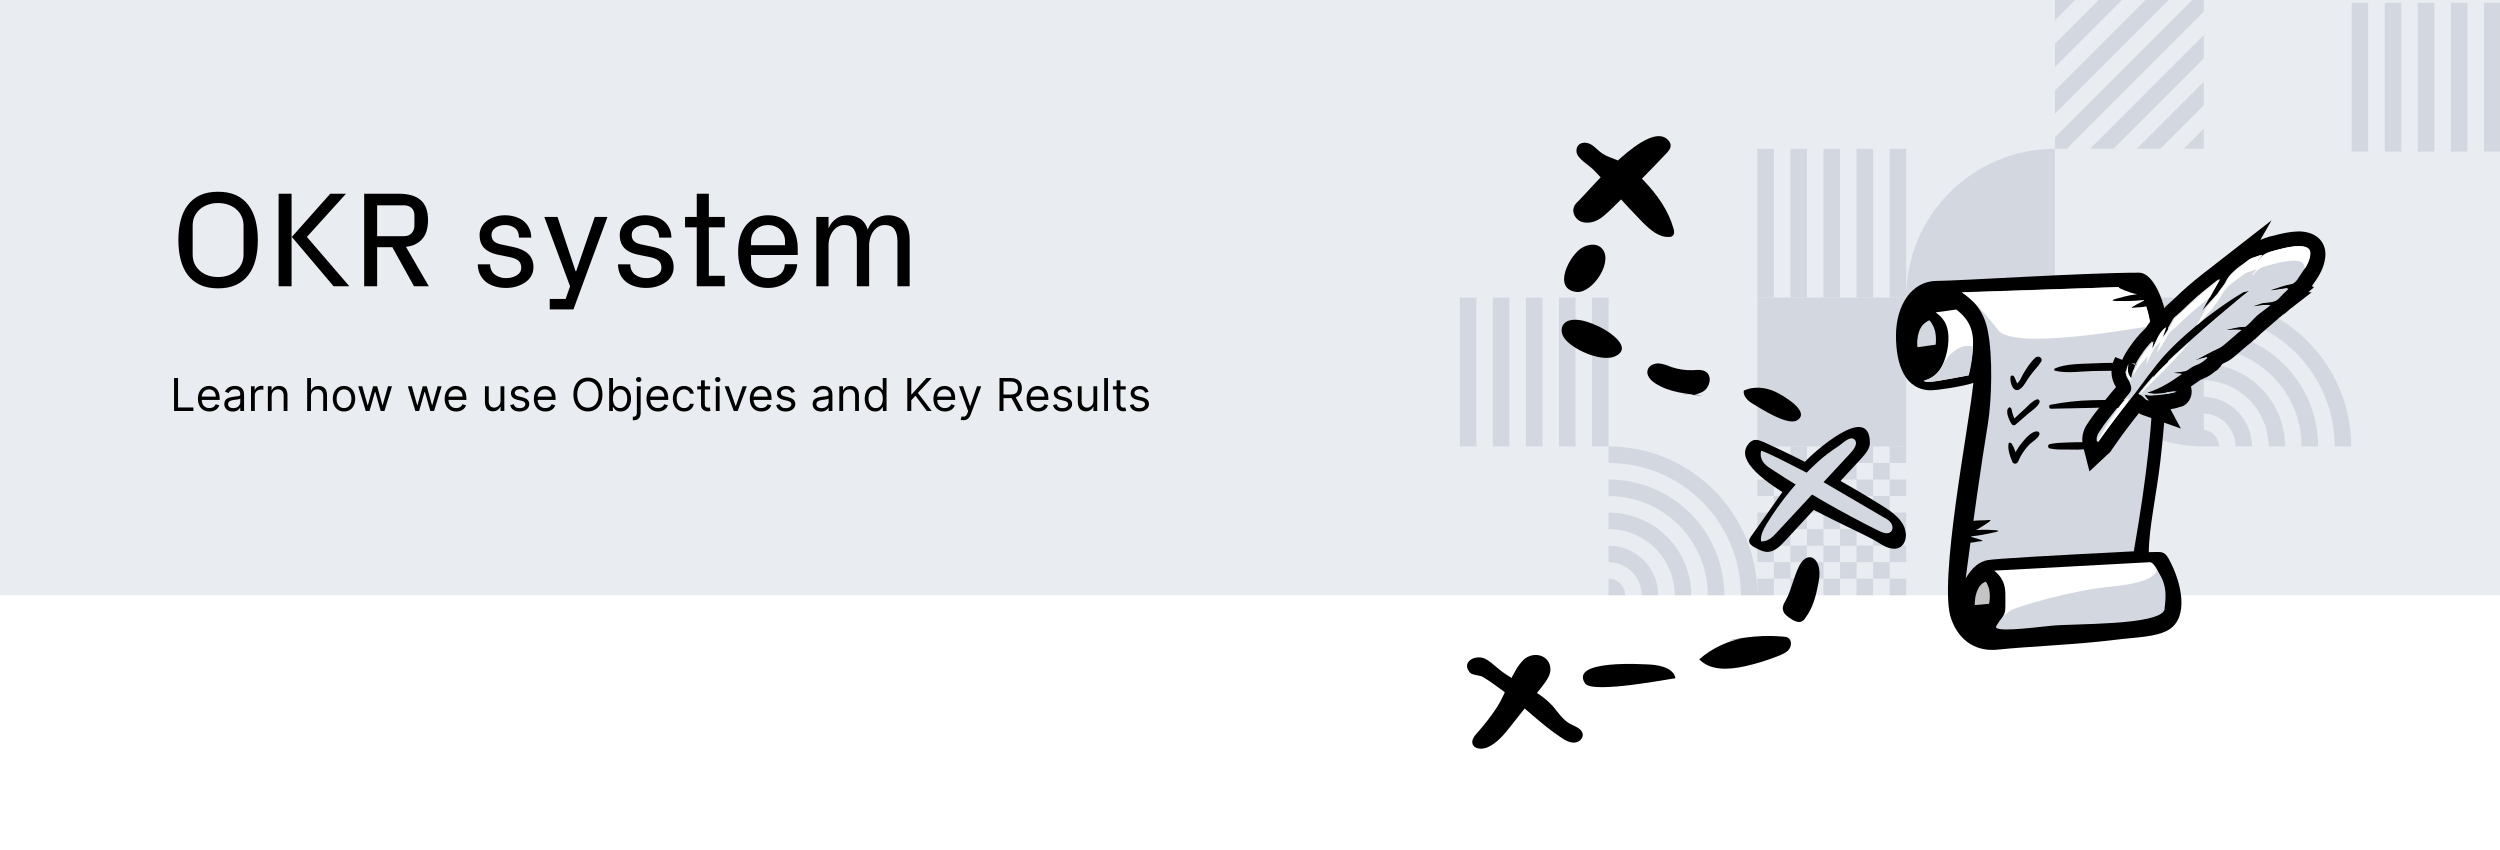 <?xml version="1.0" encoding="UTF-8"?>
<svg width="882px" height="300px" viewBox="0 0 882 300" version="1.1" xmlns="http://www.w3.org/2000/svg" xmlns:xlink="http://www.w3.org/1999/xlink">
    <!-- Generator: Sketch 61 (89581) - https://sketch.com -->
    <title>Group</title>
    <desc>Created with Sketch.</desc>
    <g id="Github-Covers" stroke="none" stroke-width="1" fill="none" fill-rule="evenodd">
        <g id="OKR-system">
            <g id="Group">
                <rect id="Rectangle" fill="#FFFFFF" fill-rule="nonzero" x="0" y="0" width="882" height="300"></rect>
                <rect id="Rectangle" fill="#E9ECF0" fill-rule="nonzero" x="0" y="0" width="882" height="210"></rect>
                <path d="M62.93,84.688 C62.93,82.125 63.203,79.797 63.75,77.703 C64.297,75.609 65.133,73.82 66.258,72.336 C67.398,70.836 68.844,69.68 70.594,68.867 C72.359,68.055 74.477,67.648 76.945,67.648 C79.414,67.648 81.523,68.055 83.273,68.867 C85.039,69.68 86.484,70.836 87.609,72.336 C88.75,73.82 89.594,75.609 90.141,77.703 C90.688,79.797 90.961,82.125 90.961,84.688 C90.961,87.25 90.688,89.578 90.141,91.672 C89.594,93.766 88.75,95.555 87.609,97.039 C86.484,98.523 85.039,99.68 83.273,100.508 C81.523,101.32 79.414,101.727 76.945,101.727 C74.477,101.727 72.359,101.32 70.594,100.508 C68.844,99.68 67.398,98.523 66.258,97.039 C65.133,95.555 64.297,93.766 63.75,91.672 C63.203,89.578 62.93,87.25 62.93,84.688 Z M67.969,89.727 C67.969,90.977 68.195,92.094 68.648,93.078 C69.117,94.047 69.758,94.883 70.57,95.586 C71.398,96.289 72.352,96.828 73.43,97.203 C74.523,97.562 75.695,97.742 76.945,97.742 C78.195,97.742 79.359,97.562 80.438,97.203 C81.531,96.828 82.484,96.289 83.297,95.586 C84.125,94.883 84.766,94.047 85.219,93.078 C85.688,92.094 85.922,90.977 85.922,89.727 L85.922,79.648 C85.922,78.398 85.688,77.289 85.219,76.32 C84.766,75.336 84.125,74.492 83.297,73.789 C82.484,73.086 81.531,72.555 80.438,72.195 C79.359,71.82 78.195,71.633 76.945,71.633 C75.695,71.633 74.523,71.82 73.43,72.195 C72.352,72.555 71.398,73.086 70.57,73.789 C69.758,74.492 69.117,75.336 68.648,76.32 C68.195,77.289 67.969,78.398 67.969,79.648 L67.969,89.727 Z M98.297,101 L98.297,68.352 L102.867,68.352 L102.867,101 L98.297,101 Z M102.961,83.586 L116.508,68.352 L122.062,68.352 L108.281,83.586 L123.258,101 L117.703,101 L102.961,83.586 Z M128.484,101 L128.484,68.352 L140.789,68.352 C142.492,68.352 143.992,68.547 145.289,68.938 C146.602,69.328 147.688,69.922 148.547,70.719 C149.406,71.516 150.031,72.5 150.422,73.672 C150.812,74.828 151.008,76.18 151.008,77.727 C151.008,79.164 150.82,80.469 150.445,81.641 C150.086,82.797 149.492,83.797 148.664,84.641 C148.023,85.281 147.273,85.812 146.414,86.234 C145.57,86.641 144.508,86.922 143.227,87.078 L151.289,101 L146.062,101 L138.422,87.219 L133.055,87.219 L133.055,101 L128.484,101 Z M133.055,83.328 L142.453,83.328 C143.672,83.328 144.602,82.961 145.242,82.227 C145.883,81.492 146.203,80.617 146.203,79.602 L146.203,75.992 C146.203,74.867 145.867,73.992 145.195,73.367 C144.523,72.742 143.609,72.43 142.453,72.43 L133.055,72.43 L133.055,83.328 Z M168.562,93.266 L172.898,93.266 C172.961,94.891 173.539,96.109 174.633,96.922 C175.742,97.719 177.047,98.117 178.547,98.117 C179.984,98.117 181.234,97.797 182.297,97.156 C183.359,96.516 183.891,95.586 183.891,94.367 C183.891,93.383 183.57,92.594 182.93,92 C182.289,91.406 181.148,90.953 179.508,90.641 L175.477,89.82 C173.461,89.398 171.906,88.625 170.812,87.5 C169.734,86.359 169.195,84.828 169.195,82.906 C169.195,81.953 169.406,81.055 169.828,80.211 C170.266,79.352 170.883,78.609 171.68,77.984 C172.492,77.359 173.438,76.867 174.516,76.508 C175.609,76.133 176.828,75.945 178.172,75.945 C179.328,75.945 180.453,76.102 181.547,76.414 C182.656,76.711 183.641,77.18 184.5,77.82 C185.375,78.461 186.07,79.281 186.586,80.281 C187.117,81.266 187.398,82.445 187.43,83.82 L183.117,83.82 C183.055,82.195 182.547,81.055 181.594,80.398 C180.656,79.727 179.531,79.391 178.219,79.391 C176.875,79.391 175.734,79.711 174.797,80.352 C173.875,80.992 173.414,81.828 173.414,82.859 C173.414,83.812 173.688,84.555 174.234,85.086 C174.781,85.617 175.664,86.008 176.883,86.258 L181.008,87.125 C183.445,87.641 185.25,88.477 186.422,89.633 C187.609,90.773 188.203,92.336 188.203,94.32 C188.203,95.352 187.969,96.312 187.5,97.203 C187.047,98.078 186.383,98.836 185.508,99.477 C184.648,100.102 183.625,100.609 182.438,101 C181.25,101.391 179.938,101.586 178.5,101.586 C177.125,101.586 175.836,101.406 174.633,101.047 C173.445,100.703 172.398,100.188 171.492,99.5 C170.602,98.797 169.898,97.93 169.383,96.898 C168.867,95.852 168.594,94.641 168.562,93.266 Z M192.023,76.531 L196.688,76.531 L203.062,95.68 L203.273,95.68 L209.836,76.531 L214.312,76.531 L202.312,109.156 L193.945,109.156 L193.945,105.453 L199.57,105.453 L201.117,101 L192.023,76.531 Z M218.016,93.266 L222.352,93.266 C222.414,94.891 222.992,96.109 224.086,96.922 C225.195,97.719 226.5,98.117 228,98.117 C229.438,98.117 230.688,97.797 231.75,97.156 C232.812,96.516 233.344,95.586 233.344,94.367 C233.344,93.383 233.023,92.594 232.383,92 C231.742,91.406 230.602,90.953 228.961,90.641 L224.93,89.82 C222.914,89.398 221.359,88.625 220.266,87.5 C219.188,86.359 218.648,84.828 218.648,82.906 C218.648,81.953 218.859,81.055 219.281,80.211 C219.719,79.352 220.336,78.609 221.133,77.984 C221.945,77.359 222.891,76.867 223.969,76.508 C225.062,76.133 226.281,75.945 227.625,75.945 C228.781,75.945 229.906,76.102 231,76.414 C232.109,76.711 233.094,77.18 233.953,77.82 C234.828,78.461 235.523,79.281 236.039,80.281 C236.57,81.266 236.852,82.445 236.883,83.82 L232.57,83.82 C232.508,82.195 232,81.055 231.047,80.398 C230.109,79.727 228.984,79.391 227.672,79.391 C226.328,79.391 225.188,79.711 224.25,80.352 C223.328,80.992 222.867,81.828 222.867,82.859 C222.867,83.812 223.141,84.555 223.688,85.086 C224.234,85.617 225.117,86.008 226.336,86.258 L230.461,87.125 C232.898,87.641 234.703,88.477 235.875,89.633 C237.062,90.773 237.656,92.336 237.656,94.32 C237.656,95.352 237.422,96.312 236.953,97.203 C236.5,98.078 235.836,98.836 234.961,99.477 C234.102,100.102 233.078,100.609 231.891,101 C230.703,101.391 229.391,101.586 227.953,101.586 C226.578,101.586 225.289,101.406 224.086,101.047 C222.898,100.703 221.852,100.188 220.945,99.5 C220.055,98.797 219.352,97.93 218.836,96.898 C218.32,95.852 218.047,94.641 218.016,93.266 Z M241.688,80.211 L241.688,76.531 L245.812,76.531 L245.812,68.352 L250.078,68.352 L250.078,76.531 L255.703,76.531 L255.703,80.211 L250.078,80.211 L250.078,97.297 L255.703,97.297 L255.703,101 L245.812,101 L245.812,80.211 L241.688,80.211 Z M260.414,88.766 C260.414,86.906 260.641,85.188 261.094,83.609 C261.562,82.016 262.25,80.664 263.156,79.555 C264.078,78.43 265.188,77.547 266.484,76.906 C267.781,76.266 269.273,75.945 270.961,75.945 C272.727,75.945 274.266,76.25 275.578,76.859 C276.891,77.469 277.977,78.305 278.836,79.367 C279.695,80.414 280.344,81.648 280.781,83.07 C281.219,84.492 281.438,86.023 281.438,87.664 L281.438,89.961 L264.961,89.961 L264.961,92.562 C264.961,93.453 265.125,94.242 265.453,94.93 C265.797,95.617 266.258,96.203 266.836,96.688 C267.414,97.156 268.062,97.516 268.781,97.766 C269.5,98 270.242,98.117 271.008,98.117 C272.539,98.117 273.867,97.727 274.992,96.945 C276.117,96.164 276.758,94.922 276.914,93.219 L281.25,93.219 C281.156,94.531 280.812,95.703 280.219,96.734 C279.625,97.75 278.852,98.617 277.898,99.336 C276.961,100.055 275.898,100.609 274.711,101 C273.523,101.391 272.273,101.586 270.961,101.586 C269.195,101.586 267.648,101.266 266.32,100.625 C265.008,99.984 263.906,99.102 263.016,97.977 C262.141,96.852 261.484,95.508 261.047,93.945 C260.625,92.383 260.414,90.656 260.414,88.766 Z M264.961,86.516 L276.961,86.516 L276.961,85.156 C276.961,84.266 276.797,83.461 276.469,82.742 C276.156,82.023 275.719,81.414 275.156,80.914 C274.609,80.414 273.969,80.039 273.234,79.789 C272.516,79.523 271.758,79.391 270.961,79.391 C270.164,79.391 269.406,79.523 268.688,79.789 C267.969,80.039 267.328,80.414 266.766,80.914 C266.203,81.414 265.758,82.023 265.43,82.742 C265.117,83.461 264.961,84.266 264.961,85.156 L264.961,86.516 Z M288,101 L288,76.531 L292.312,76.531 L292.312,80.562 C292.859,79.219 293.703,78.117 294.844,77.258 C295.984,76.383 297.414,75.945 299.133,75.945 C300.758,75.945 302.195,76.352 303.445,77.164 C304.695,77.977 305.594,79.25 306.141,80.984 C306.656,79.547 307.531,78.352 308.766,77.398 C310,76.43 311.523,75.945 313.336,75.945 C314.398,75.945 315.391,76.109 316.312,76.438 C317.25,76.75 318.062,77.258 318.75,77.961 C319.438,78.664 319.969,79.57 320.344,80.68 C320.734,81.773 320.93,83.109 320.93,84.688 L320.93,101 L316.617,101 L316.617,85.156 C316.617,83.359 316.273,81.953 315.586,80.938 C314.898,79.906 313.75,79.391 312.141,79.391 C311.375,79.391 310.664,79.57 310.008,79.93 C309.352,80.273 308.766,80.773 308.25,81.43 C307.734,82.086 307.336,82.867 307.055,83.773 C306.773,84.664 306.633,85.641 306.633,86.703 L306.633,101 L302.297,101 L302.297,85.156 C302.297,83.359 301.953,81.953 301.266,80.938 C300.578,79.906 299.438,79.391 297.844,79.391 C297.078,79.391 296.367,79.57 295.711,79.93 C295.055,80.273 294.469,80.773 293.953,81.43 C293.438,82.086 293.031,82.867 292.734,83.773 C292.453,84.664 292.312,85.641 292.312,86.703 L292.312,101 L288,101 Z" id="Shape" fill="#000000" fill-rule="nonzero"></path>
                <path d="M61.409,145 L68.227,145 L68.227,143.75 L62.818,143.75 L62.818,133.364 L61.409,133.364 L61.409,145 Z M73.886,145.182 C75.659,145.182 76.954,144.295 77.364,142.977 L76.068,142.614 C75.727,143.523 74.938,143.977 73.886,143.977 C72.312,143.977 71.227,142.96 71.165,141.091 L77.5,141.091 L77.5,140.523 C77.5,137.273 75.568,136.159 73.75,136.159 C71.386,136.159 69.818,138.023 69.818,140.705 C69.818,143.386 71.364,145.182 73.886,145.182 Z M71.165,139.932 C71.256,138.574 72.216,137.364 73.75,137.364 C75.204,137.364 76.136,138.455 76.136,139.932 L71.165,139.932 Z M82.108,145.205 C83.631,145.205 84.426,144.386 84.699,143.818 L84.767,143.818 L84.767,145 L86.108,145 L86.108,139.25 C86.108,136.477 83.994,136.159 82.881,136.159 C81.562,136.159 80.062,136.614 79.381,138.205 L80.653,138.659 C80.949,138.023 81.648,137.341 82.926,137.341 C84.159,137.341 84.767,137.994 84.767,139.114 L84.767,139.159 C84.767,139.807 84.108,139.75 82.517,139.955 C80.898,140.165 79.131,140.523 79.131,142.523 C79.131,144.227 80.449,145.205 82.108,145.205 Z M82.312,144 C81.244,144 80.472,143.523 80.472,142.591 C80.472,141.568 81.403,141.25 82.449,141.114 C83.017,141.045 84.54,140.886 84.767,140.614 L84.767,141.841 C84.767,142.932 83.903,144 82.312,144 Z M88.555,145 L89.896,145 L89.896,139.477 C89.896,138.295 90.828,137.432 92.101,137.432 C92.459,137.432 92.828,137.5 92.919,137.523 L92.919,136.159 C92.766,136.148 92.413,136.136 92.215,136.136 C91.169,136.136 90.26,136.727 89.942,137.591 L89.851,137.591 L89.851,136.273 L88.555,136.273 L88.555,145 Z M95.849,139.75 C95.849,138.227 96.793,137.364 98.077,137.364 C99.321,137.364 100.077,138.176 100.077,139.545 L100.077,145 L101.418,145 L101.418,139.455 C101.418,137.227 100.23,136.159 98.463,136.159 C97.145,136.159 96.327,136.75 95.918,137.636 L95.804,137.636 L95.804,136.273 L94.508,136.273 L94.508,145 L95.849,145 L95.849,139.75 Z M109.709,139.75 C109.709,138.227 110.68,137.364 112.004,137.364 C113.266,137.364 114.027,138.159 114.027,139.545 L114.027,145 L115.368,145 L115.368,139.455 C115.368,137.21 114.175,136.159 112.391,136.159 C111.016,136.159 110.232,136.733 109.822,137.636 L109.709,137.636 L109.709,133.364 L108.368,133.364 L108.368,145 L109.709,145 L109.709,139.75 Z M121.366,145.182 C123.73,145.182 125.321,143.386 125.321,140.682 C125.321,137.955 123.73,136.159 121.366,136.159 C119.003,136.159 117.412,137.955 117.412,140.682 C117.412,143.386 119.003,145.182 121.366,145.182 Z M121.366,143.977 C119.571,143.977 118.753,142.432 118.753,140.682 C118.753,138.932 119.571,137.364 121.366,137.364 C123.162,137.364 123.98,138.932 123.98,140.682 C123.98,142.432 123.162,143.977 121.366,143.977 Z M129.048,145 L130.366,145 L132.276,138.295 L132.412,138.295 L134.321,145 L135.639,145 L138.298,136.273 L136.889,136.273 L135.003,142.932 L134.912,142.932 L133.071,136.273 L131.639,136.273 L129.776,142.955 L129.685,142.955 L127.798,136.273 L126.389,136.273 L129.048,145 Z M146.548,145 L147.866,145 L149.776,138.295 L149.912,138.295 L151.821,145 L153.139,145 L155.798,136.273 L154.389,136.273 L152.503,142.932 L152.412,142.932 L150.571,136.273 L149.139,136.273 L147.276,142.955 L147.185,142.955 L145.298,136.273 L143.889,136.273 L146.548,145 Z M160.933,145.182 C162.706,145.182 164.001,144.295 164.411,142.977 L163.115,142.614 C162.774,143.523 161.984,143.977 160.933,143.977 C159.359,143.977 158.274,142.96 158.212,141.091 L164.547,141.091 L164.547,140.523 C164.547,137.273 162.615,136.159 160.797,136.159 C158.433,136.159 156.865,138.023 156.865,140.705 C156.865,143.386 158.411,145.182 160.933,145.182 Z M158.212,139.932 C158.303,138.574 159.263,137.364 160.797,137.364 C162.251,137.364 163.183,138.455 163.183,139.932 L158.212,139.932 Z M176.587,141.432 C176.587,143.068 175.337,143.818 174.337,143.818 C173.223,143.818 172.428,143 172.428,141.727 L172.428,136.273 L171.087,136.273 L171.087,141.818 C171.087,144.045 172.268,145.114 173.905,145.114 C175.223,145.114 176.087,144.409 176.496,143.523 L176.587,143.523 L176.587,145 L177.928,145 L177.928,136.273 L176.587,136.273 L176.587,141.432 Z M186.565,138.227 C186.145,136.989 185.202,136.159 183.474,136.159 C181.634,136.159 180.27,137.205 180.27,138.682 C180.27,139.886 180.986,140.693 182.588,141.068 L184.043,141.409 C184.923,141.614 185.338,142.034 185.338,142.636 C185.338,143.386 184.543,144 183.293,144 C182.196,144 181.509,143.528 181.27,142.591 L179.997,142.909 C180.31,144.392 181.531,145.182 183.315,145.182 C185.344,145.182 186.724,144.074 186.724,142.568 C186.724,141.352 185.963,140.585 184.406,140.205 L183.111,139.886 C182.077,139.631 181.611,139.284 181.611,138.614 C181.611,137.864 182.406,137.318 183.474,137.318 C184.645,137.318 185.128,137.966 185.361,138.568 L186.565,138.227 Z M192.402,145.182 C194.175,145.182 195.47,144.295 195.879,142.977 L194.584,142.614 C194.243,143.523 193.453,143.977 192.402,143.977 C190.828,143.977 189.743,142.96 189.68,141.091 L196.016,141.091 L196.016,140.523 C196.016,137.273 194.084,136.159 192.266,136.159 C189.902,136.159 188.334,138.023 188.334,140.705 C188.334,143.386 189.879,145.182 192.402,145.182 Z M189.68,139.932 C189.771,138.574 190.732,137.364 192.266,137.364 C193.72,137.364 194.652,138.455 194.652,139.932 L189.68,139.932 Z M212.555,139.182 C212.555,135.5 210.396,133.205 207.419,133.205 C204.442,133.205 202.283,135.5 202.283,139.182 C202.283,142.864 204.442,145.159 207.419,145.159 C210.396,145.159 212.555,142.864 212.555,139.182 Z M211.192,139.182 C211.192,142.205 209.533,143.841 207.419,143.841 C205.305,143.841 203.646,142.205 203.646,139.182 C203.646,136.159 205.305,134.523 207.419,134.523 C209.533,134.523 211.192,136.159 211.192,139.182 Z M214.925,145 L216.22,145 L216.22,143.659 L216.379,143.659 C216.675,144.136 217.243,145.182 218.925,145.182 C221.107,145.182 222.629,143.432 222.629,140.659 C222.629,137.909 221.107,136.159 218.902,136.159 C217.197,136.159 216.675,137.205 216.379,137.659 L216.266,137.659 L216.266,133.364 L214.925,133.364 L214.925,145 Z M216.243,140.636 C216.243,138.682 217.107,137.364 218.743,137.364 C220.447,137.364 221.288,138.795 221.288,140.636 C221.288,142.5 220.425,143.977 218.743,143.977 C217.129,143.977 216.243,142.614 216.243,140.636 Z M224.68,136.273 L224.68,145.636 C224.68,146.523 224.317,147.023 223.499,147.023 L223.249,147.023 L223.249,148.273 L223.521,148.273 C225.203,148.273 226.021,147.25 226.021,145.636 L226.021,136.273 L224.68,136.273 Z M225.339,134.818 C225.862,134.818 226.294,134.409 226.294,133.909 C226.294,133.409 225.862,133 225.339,133 C224.817,133 224.385,133.409 224.385,133.909 C224.385,134.409 224.817,134.818 225.339,134.818 Z M232.136,145.182 C233.909,145.182 235.205,144.295 235.614,142.977 L234.318,142.614 C233.977,143.523 233.188,143.977 232.136,143.977 C230.562,143.977 229.477,142.96 229.415,141.091 L235.75,141.091 L235.75,140.523 C235.75,137.273 233.818,136.159 232,136.159 C229.636,136.159 228.068,138.023 228.068,140.705 C228.068,143.386 229.614,145.182 232.136,145.182 Z M229.415,139.932 C229.506,138.574 230.466,137.364 232,137.364 C233.455,137.364 234.386,138.455 234.386,139.932 L229.415,139.932 Z M241.335,145.182 C243.267,145.182 244.54,144 244.767,142.455 L243.426,142.455 C243.176,143.409 242.381,143.977 241.335,143.977 C239.744,143.977 238.722,142.659 238.722,140.636 C238.722,138.659 239.767,137.364 241.335,137.364 C242.517,137.364 243.222,138.091 243.426,138.886 L244.767,138.886 C244.54,137.25 243.153,136.159 241.312,136.159 C238.949,136.159 237.381,138.023 237.381,140.682 C237.381,143.295 238.881,145.182 241.335,145.182 Z M250.523,136.273 L248.659,136.273 L248.659,134.182 L247.318,134.182 L247.318,136.273 L246,136.273 L246,137.409 L247.318,137.409 L247.318,142.864 C247.318,144.386 248.545,145.114 249.682,145.114 C250.182,145.114 250.5,145.023 250.682,144.955 L250.409,143.75 C250.295,143.773 250.114,143.818 249.818,143.818 C249.227,143.818 248.659,143.636 248.659,142.5 L248.659,137.409 L250.523,137.409 L250.523,136.273 Z M252.54,145 L253.881,145 L253.881,136.273 L252.54,136.273 L252.54,145 Z M253.222,134.818 C253.744,134.818 254.176,134.409 254.176,133.909 C254.176,133.409 253.744,133 253.222,133 C252.699,133 252.267,133.409 252.267,133.909 C252.267,134.409 252.699,134.818 253.222,134.818 Z M263.473,136.273 L262.018,136.273 L259.609,143.227 L259.518,143.227 L257.109,136.273 L255.655,136.273 L258.882,145 L260.246,145 L263.473,136.273 Z M268.589,145.182 C270.362,145.182 271.658,144.295 272.067,142.977 L270.771,142.614 C270.43,143.523 269.641,143.977 268.589,143.977 C267.016,143.977 265.93,142.96 265.868,141.091 L272.203,141.091 L272.203,140.523 C272.203,137.273 270.271,136.159 268.453,136.159 C266.089,136.159 264.521,138.023 264.521,140.705 C264.521,143.386 266.067,145.182 268.589,145.182 Z M265.868,139.932 C265.959,138.574 266.919,137.364 268.453,137.364 C269.908,137.364 270.839,138.455 270.839,139.932 L265.868,139.932 Z M280.425,138.227 C280.004,136.989 279.061,136.159 277.334,136.159 C275.493,136.159 274.129,137.205 274.129,138.682 C274.129,139.886 274.845,140.693 276.447,141.068 L277.902,141.409 C278.783,141.614 279.197,142.034 279.197,142.636 C279.197,143.386 278.402,144 277.152,144 C276.055,144 275.368,143.528 275.129,142.591 L273.857,142.909 C274.169,144.392 275.391,145.182 277.175,145.182 C279.203,145.182 280.584,144.074 280.584,142.568 C280.584,141.352 279.822,140.585 278.266,140.205 L276.97,139.886 C275.936,139.631 275.47,139.284 275.47,138.614 C275.47,137.864 276.266,137.318 277.334,137.318 C278.504,137.318 278.987,137.966 279.22,138.568 L280.425,138.227 Z M289.67,145.205 C291.193,145.205 291.989,144.386 292.261,143.818 L292.33,143.818 L292.33,145 L293.67,145 L293.67,139.25 C293.67,136.477 291.557,136.159 290.443,136.159 C289.125,136.159 287.625,136.614 286.943,138.205 L288.216,138.659 C288.511,138.023 289.21,137.341 290.489,137.341 C291.722,137.341 292.33,137.994 292.33,139.114 L292.33,139.159 C292.33,139.807 291.67,139.75 290.08,139.955 C288.46,140.165 286.693,140.523 286.693,142.523 C286.693,144.227 288.011,145.205 289.67,145.205 Z M289.875,144 C288.807,144 288.034,143.523 288.034,142.591 C288.034,141.568 288.966,141.25 290.011,141.114 C290.58,141.045 292.102,140.886 292.33,140.614 L292.33,141.841 C292.33,142.932 291.466,144 289.875,144 Z M297.459,139.75 C297.459,138.227 298.402,137.364 299.686,137.364 C300.93,137.364 301.686,138.176 301.686,139.545 L301.686,145 L303.027,145 L303.027,139.455 C303.027,137.227 301.839,136.159 300.072,136.159 C298.754,136.159 297.936,136.75 297.527,137.636 L297.413,137.636 L297.413,136.273 L296.118,136.273 L296.118,145 L297.459,145 L297.459,139.75 Z M308.773,145.182 C310.455,145.182 311.023,144.136 311.318,143.659 L311.477,143.659 L311.477,145 L312.773,145 L312.773,133.364 L311.432,133.364 L311.432,137.659 L311.318,137.659 C311.023,137.205 310.5,136.159 308.795,136.159 C306.591,136.159 305.068,137.909 305.068,140.659 C305.068,143.432 306.591,145.182 308.773,145.182 Z M308.955,143.977 C307.273,143.977 306.409,142.5 306.409,140.636 C306.409,138.795 307.25,137.364 308.955,137.364 C310.591,137.364 311.455,138.682 311.455,140.636 C311.455,142.614 310.568,143.977 308.955,143.977 Z M320.097,145 L321.506,145 L321.506,141.227 L322.96,139.591 L327.006,145 L328.71,145 L323.824,138.614 L328.71,133.364 L326.869,133.364 L321.642,139.136 L321.506,139.136 L321.506,133.364 L320.097,133.364 L320.097,145 Z M333.371,145.182 C335.143,145.182 336.439,144.295 336.848,142.977 L335.553,142.614 C335.212,143.523 334.422,143.977 333.371,143.977 C331.797,143.977 330.712,142.96 330.649,141.091 L336.984,141.091 L336.984,140.523 C336.984,137.273 335.053,136.159 333.234,136.159 C330.871,136.159 329.303,138.023 329.303,140.705 C329.303,143.386 330.848,145.182 333.371,145.182 Z M330.649,139.932 C330.74,138.574 331.7,137.364 333.234,137.364 C334.689,137.364 335.621,138.455 335.621,139.932 L330.649,139.932 Z M339.888,148.25 C341.098,148.25 341.956,147.608 342.456,146.273 L346.172,136.295 L344.706,136.273 L342.297,143.227 L342.206,143.227 L339.797,136.273 L338.342,136.273 L341.57,145.045 L341.32,145.727 C340.842,147.034 340.229,147.159 339.251,146.909 L338.911,148.091 C339.047,148.159 339.433,148.25 339.888,148.25 Z M352.628,145 L354.037,145 L354.037,140.455 L356.582,140.455 C356.685,140.455 356.781,140.455 356.878,140.449 L359.332,145 L360.969,145 L358.338,140.193 C359.821,139.688 360.514,138.477 360.514,136.932 C360.514,134.875 359.287,133.364 356.56,133.364 L352.628,133.364 L352.628,145 Z M354.037,139.182 L354.037,134.614 L356.514,134.614 C358.401,134.614 359.128,135.534 359.128,136.932 C359.128,138.33 358.401,139.182 356.537,139.182 L354.037,139.182 Z M366.246,145.182 C368.018,145.182 369.314,144.295 369.723,142.977 L368.428,142.614 C368.087,143.523 367.297,143.977 366.246,143.977 C364.672,143.977 363.587,142.96 363.524,141.091 L369.859,141.091 L369.859,140.523 C369.859,137.273 367.928,136.159 366.109,136.159 C363.746,136.159 362.178,138.023 362.178,140.705 C362.178,143.386 363.723,145.182 366.246,145.182 Z M363.524,139.932 C363.615,138.574 364.575,137.364 366.109,137.364 C367.564,137.364 368.496,138.455 368.496,139.932 L363.524,139.932 Z M378.081,138.227 C377.661,136.989 376.717,136.159 374.99,136.159 C373.149,136.159 371.786,137.205 371.786,138.682 C371.786,139.886 372.501,140.693 374.104,141.068 L375.558,141.409 C376.439,141.614 376.854,142.034 376.854,142.636 C376.854,143.386 376.058,144 374.808,144 C373.712,144 373.024,143.528 372.786,142.591 L371.513,142.909 C371.825,144.392 373.047,145.182 374.831,145.182 C376.859,145.182 378.24,144.074 378.24,142.568 C378.24,141.352 377.479,140.585 375.922,140.205 L374.626,139.886 C373.592,139.631 373.126,139.284 373.126,138.614 C373.126,137.864 373.922,137.318 374.99,137.318 C376.161,137.318 376.643,137.966 376.876,138.568 L378.081,138.227 Z M385.759,141.432 C385.759,143.068 384.509,143.818 383.509,143.818 C382.395,143.818 381.599,143 381.599,141.727 L381.599,136.273 L380.259,136.273 L380.259,141.818 C380.259,144.045 381.44,145.114 383.077,145.114 C384.395,145.114 385.259,144.409 385.668,143.523 L385.759,143.523 L385.759,145 L387.099,145 L387.099,136.273 L385.759,136.273 L385.759,141.432 Z M390.896,133.364 L389.555,133.364 L389.555,145 L390.896,145 L390.896,133.364 Z M397.148,136.273 L395.284,136.273 L395.284,134.182 L393.943,134.182 L393.943,136.273 L392.625,136.273 L392.625,137.409 L393.943,137.409 L393.943,142.864 C393.943,144.386 395.17,145.114 396.307,145.114 C396.807,145.114 397.125,145.023 397.307,144.955 L397.034,143.75 C396.92,143.773 396.739,143.818 396.443,143.818 C395.852,143.818 395.284,143.636 395.284,142.5 L395.284,137.409 L397.148,137.409 L397.148,136.273 Z M405.19,138.227 C404.77,136.989 403.827,136.159 402.099,136.159 C400.259,136.159 398.895,137.205 398.895,138.682 C398.895,139.886 399.611,140.693 401.213,141.068 L402.668,141.409 C403.548,141.614 403.963,142.034 403.963,142.636 C403.963,143.386 403.168,144 401.918,144 C400.821,144 400.134,143.528 399.895,142.591 L398.622,142.909 C398.935,144.392 400.156,145.182 401.94,145.182 C403.969,145.182 405.349,144.074 405.349,142.568 C405.349,141.352 404.588,140.585 403.031,140.205 L401.736,139.886 C400.702,139.631 400.236,139.284 400.236,138.614 C400.236,137.864 401.031,137.318 402.099,137.318 C403.27,137.318 403.753,137.966 403.986,138.568 L405.19,138.227 Z" id="Shape" fill="#000000" fill-rule="nonzero"></path>
                <g id="Group-2" transform="translate(515, 0)" fill="#D3D8E0">
                    <rect id="Rectangle" fill-rule="nonzero" x="105" y="105" width="52.5" height="52.5"></rect>
                    <rect id="Rectangle" fill-rule="nonzero" x="116.667" y="52.5" width="5.833" height="52.5"></rect>
                    <rect id="Rectangle" fill-rule="nonzero" x="128.333" y="52.5" width="5.833" height="52.5"></rect>
                    <rect id="Rectangle" fill-rule="nonzero" x="140" y="52.5" width="5.833" height="52.5"></rect>
                    <rect id="Rectangle" fill-rule="nonzero" x="151.667" y="52.5" width="5.833" height="52.5"></rect>
                    <rect id="Rectangle" fill-rule="nonzero" x="105" y="52.5" width="5.837" height="52.5"></rect>
                    <rect id="Rectangle" fill-rule="nonzero" transform="translate(37.917, 131.25) rotate(-180) translate(-37.917, -131.25) " x="35" y="105" width="5.833" height="52.5"></rect>
                    <rect id="Rectangle" fill-rule="nonzero" transform="translate(26.251, 131.25) rotate(-180) translate(-26.251, -131.25) " x="23.334" y="105" width="5.833" height="52.5"></rect>
                    <rect id="Rectangle" fill-rule="nonzero" transform="translate(14.584, 131.25) rotate(-180) translate(-14.584, -131.25) " x="11.667" y="105" width="5.833" height="52.5"></rect>
                    <rect id="Rectangle" fill-rule="nonzero" transform="translate(2.917, 131.25) rotate(-180) translate(-2.917, -131.25) " x="-3.37507799e-14" y="105" width="5.833" height="52.5"></rect>
                    <rect id="Rectangle" fill-rule="nonzero" transform="translate(49.582, 131.25) rotate(-180) translate(-49.582, -131.25) " x="46.664" y="105" width="5.837" height="52.5"></rect>
                    <rect id="Rectangle" fill-rule="nonzero" transform="translate(352.589, 27.234) rotate(-180) translate(-352.589, -27.234) " x="349.672" y="0.984" width="5.833" height="52.5"></rect>
                    <rect id="Rectangle" fill-rule="nonzero" transform="translate(340.922, 27.234) rotate(-180) translate(-340.922, -27.234) " x="338.005" y="0.984" width="5.833" height="52.5"></rect>
                    <rect id="Rectangle" fill-rule="nonzero" transform="translate(329.256, 27.234) rotate(-180) translate(-329.256, -27.234) " x="326.339" y="0.984" width="5.833" height="52.5"></rect>
                    <rect id="Rectangle" fill-rule="nonzero" transform="translate(317.589, 27.234) rotate(-180) translate(-317.589, -27.234) " x="314.672" y="0.984" width="5.833" height="52.5"></rect>
                    <rect id="Rectangle" fill-rule="nonzero" transform="translate(364.254, 27.234) rotate(-180) translate(-364.254, -27.234) " x="361.336" y="0.984" width="5.837" height="52.5"></rect>
                    <path d="M52.5,163.333 L52.5,157.5 C81.495,157.5 105,181.005 105,210 L99.167,210 C99.167,184.227 78.273,163.333 52.5,163.333 Z M52.5,175 L52.5,169.166 C75.052,169.166 93.333,187.448 93.333,210 L87.5,210 C87.5,190.67 71.83,175 52.5,175 Z M52.5,180.834 L52.5,186.667 C65.387,186.667 75.833,197.114 75.833,210 L81.667,210 C81.667,193.892 68.608,180.834 52.5,180.834 Z M52.5,198.333 L52.5,192.5 C62.165,192.5 70,200.335 70,210 L64.167,210 C64.167,203.557 58.943,198.333 52.5,198.333 Z M52.5,210 L52.5,204.166 C55.722,204.166 58.333,206.778 58.333,210 L52.5,210 Z" id="Shape"></path>
                    <path d="M262,110.833 L262,105 C290.995,105 314.5,128.505 314.5,157.5 L308.667,157.5 C308.667,131.727 287.773,110.833 262,110.833 Z M262,122.5 L262,116.667 C284.552,116.667 302.833,134.949 302.833,157.5 L297,157.5 C297,138.17 281.33,122.5 262,122.5 Z M262,128.333 L262,134.167 C274.887,134.167 285.333,144.613 285.333,157.5 L291.167,157.5 C291.167,141.392 278.108,128.333 262,128.333 Z M262,145.833 L262,140 C271.665,140 279.5,147.835 279.5,157.5 L273.667,157.5 C273.667,151.056 268.443,145.833 262,145.833 Z M262,157.5 L262,151.667 C265.222,151.667 267.833,154.279 267.833,157.5 L262,157.5 Z" id="Shape"></path>
                    <path d="M214.112,52.5 L210,52.5 L210,48.388 L258.387,0 L262.5,0 L262.5,4.112 L214.112,52.5 Z M250.133,0 L241.879,0 L210,31.879 L210,40.133 L250.133,0 Z M233.625,0 L225.371,0 L210,15.371 L210,23.625 L233.625,0 Z M210,0 L210,7.117 L217.116,0 L210,0 Z M262.5,20.621 L262.5,12.367 L222.366,52.5 L230.621,52.5 L262.5,20.621 Z M262.5,37.129 L262.5,28.875 L238.875,52.5 L247.129,52.5 L262.5,37.129 Z M262.5,45.383 L255.383,52.5 L262.5,52.5 L262.5,45.383 Z" id="Shape" fill-rule="nonzero"></path>
                    <path d="M157.5,105 L210,105 L210,52.5 C181.005,52.5 157.5,76.005 157.5,105 Z" id="Path" fill-rule="nonzero"></path>
                    <path d="M262.5,157.5 L262.5,105 L210,105 C210,133.995 233.505,157.5 262.5,157.5 Z" id="Path" fill-rule="nonzero"></path>
                    <path d="M110.837,204.164 L110.837,210.001 L105,210.001 L105,204.164 L110.837,204.164 Z M122.494,204.164 L122.494,210.001 L116.658,210.001 L116.658,204.164 L122.494,204.164 Z M134.168,204.164 L134.168,210.001 L128.331,210.001 L128.331,204.164 L134.168,204.164 Z M145.826,204.164 L145.826,210.001 L139.99,210.001 L139.99,204.164 L145.826,204.164 Z M157.5,204.164 L157.5,210.001 L151.663,210.001 L151.663,204.164 L157.5,204.164 Z M151.663,198.326 L151.663,204.163 L145.826,204.163 L145.826,198.326 L140.005,198.326 L140.006,204.163 L134.169,204.163 L134.168,198.326 L128.331,198.326 L128.332,204.163 L122.495,204.163 L122.495,198.326 L128.332,198.326 L128.332,192.505 L122.495,192.505 L122.495,186.668 L128.332,186.668 L128.331,180.832 L134.168,180.832 L134.169,186.668 L139.99,186.668 L139.99,180.832 L145.826,180.832 L145.826,186.668 L151.663,186.668 L151.663,180.832 L157.5,180.832 L157.5,186.669 L151.663,186.669 L151.663,192.489 L157.5,192.489 L157.5,198.326 L151.663,198.326 Z M110.837,180.832 L110.837,186.668 L116.658,186.668 L116.658,180.832 L122.494,180.832 L122.494,186.669 L116.673,186.669 L116.673,192.489 L122.494,192.489 L122.494,198.326 L116.673,198.326 L116.673,204.163 L110.837,204.163 L110.837,198.326 L105,198.326 L105,192.489 L110.837,192.489 L110.837,186.669 L105,186.669 L105,180.832 L110.837,180.832 Z M139.99,192.505 L134.169,192.505 L134.169,198.326 L139.99,198.325 L139.99,192.505 Z M116.658,192.505 L110.837,192.505 L110.837,198.326 L116.658,198.325 L116.658,192.505 Z M134.168,186.669 L128.331,186.669 L128.331,192.489 L134.168,192.489 L134.168,186.669 Z M145.826,186.669 L140.005,186.669 L140.005,192.489 L145.826,192.489 L145.826,186.669 Z M116.673,163.337 L116.673,169.158 L122.494,169.158 L122.494,174.995 L116.673,174.995 L116.673,180.832 L110.837,180.832 L110.837,174.995 L105,174.995 L105,169.158 L110.837,169.158 L110.837,163.337 L116.673,163.337 Z M128.332,163.337 L128.331,169.158 L134.168,169.158 L134.169,163.337 L140.006,163.337 L140.005,169.158 L145.826,169.158 L145.826,163.337 L151.663,163.337 L151.663,169.158 L157.5,169.158 L157.5,174.995 L151.663,174.995 L151.663,180.832 L145.826,180.832 L145.826,174.995 L140.005,174.995 L140.006,180.832 L134.169,180.832 L134.168,174.995 L128.331,174.995 L128.332,180.832 L122.495,180.832 L122.495,174.995 L128.332,174.995 L128.332,169.174 L122.495,169.174 L122.495,163.337 L128.332,163.337 Z M139.99,169.174 L134.169,169.174 L134.169,174.995 L139.99,174.994 L139.99,169.174 Z M116.658,169.174 L110.837,169.174 L110.837,174.995 L116.658,174.994 L116.658,169.174 Z M151.663,169.174 L145.826,169.174 L145.826,174.995 L151.663,174.995 L151.663,169.174 Z M110.837,157.5 L110.837,163.337 L105,163.337 L105,157.5 L110.837,157.5 Z M122.494,157.5 L122.494,163.337 L116.658,163.337 L116.658,157.5 L122.494,157.5 Z M134.168,157.5 L134.168,163.337 L128.331,163.337 L128.331,157.5 L134.168,157.5 Z M145.826,157.5 L145.826,163.337 L139.99,163.337 L139.99,157.5 L145.826,157.5 Z M157.5,157.5 L157.5,163.337 L151.663,163.337 L151.663,157.5 L157.5,157.5 Z M151.663,192.505 L145.826,192.505 L145.826,198.326 L151.663,198.326 L151.663,192.505 Z" id="Combined-Shape" fill-rule="nonzero"></path>
                </g>
                <path d="M681.4,137.7 C683,137.7 691.9,136.5 696.2,135.1 C694.7,150.3 683.7,205.8 688.4,218.4 C691.4,226.8 697.9,229.9 704.7,229.2 C714.8,228.1 731.9,227.5 746.5,225.7 C753.6,224.8 760.7,224.8 765.1,222.2 C772.4,217.8 769.7,205.4 765.1,197.1 C763.4,194.1 762.2,194.8 758.1,194.8 C758.1,186.6 760.8,174.5 762.2,162.5 C764.1,146.2 765.1,126.1 765.1,119.9 C765.1,109.2 760.4,96.2 754.6,96.2 C735.7,96.2 690.5,99.1 683.4,99.1 C674.2,99.1 668.9,108 668.9,118.4 C668.9,128.8 672.1,137.7 681.4,137.7 Z" id="Path" fill="#000000"></path>
                <path d="M692.1,103.101 L752.8,101.101 C757.4,104.601 759.7,114.601 759.7,130.901 C759.7,147.201 757.4,168.401 752.8,194.501 C721.4,196.101 704.3,197.101 701.3,197.601 C698.3,198.101 695.8,200.201 693.5,204.001 C696.3,182.501 698.9,164.401 701.3,149.701 C702.7,141.201 703.1,125.601 701.3,116.801 C700.2,110.801 697.1,106.301 692.1,103.101 Z" id="Path" fill="#D3D8E0"></path>
                <path d="M705,116.501 C699.8,109.801 695.5,105.301 692.2,103.201 L752.9,101.101 C755.7,103.301 757.7,107.901 758.8,115.001 C726.3,120.501 708.4,120.901 705,116.501 Z" id="Path" fill="#FFFFFF"></path>
                <path d="M690.2,109.2 C691.4,110.3 696.1,113.3 696.1,120.6 C696.1,124.2 695.2,129.1 694.5,132.4 C685.9,134 679.4,135.5 678.7,134.3 C681.5,133.6 683.6,131.9 685,129.4 C686.1,127.4 687.6,123.1 687.4,118.5 C687.1,112.6 683.6,110.9 682.9,110.2 L690.2,109.2 Z" id="Path" fill="#FFFFFF"></path>
                <path d="M694.6,132.401 C686,134.001 679.5,135.401 678.8,134.301 C681.6,133.601 683.7,132.001 685.1,129.401 C685.7,128.301 687,125.401 690.1,123.401 C692.2,122.001 694.2,121.701 696.1,122.301 C696,125.601 695.3,129.601 694.6,132.401 Z" id="Path" fill="#D3D8E0"></path>
                <path d="M680.7,113 C682.2,114.7 683,116.9 683,119.7 C683,120.4 683,121 682.9,121.6 L676.5,122.5 C676.4,122.2 676.3,120.6 676.5,119.4 C676.6,118.3 677.1,116.1 678.3,114.7 C679.4,113.5 680.6,113 680.7,113 Z" id="Path" fill="#D3D8E0"></path>
                <path d="M758.518,198.343 C759.523,198.313 761.172,200.534 762.417,204.23 C764.314,210.076 761.212,212.867 757.688,214.525 C748.997,215.521 721.443,218.206 720.828,216.96 C709.696,219.89 704.966,220.161 706.544,217.665 C707.781,215.747 707.459,214.621 707.487,209.912 C707.599,204.005 704.227,202.065 703.577,201.318 L758.518,198.343 Z" id="Path" fill="#FFFFFF"></path>
                <path d="M763.666,215.043 C761.965,220.738 731.747,219.929 723.669,220.767 C715.591,221.606 702.748,223.214 704.319,220.817 C704.994,219.762 706.493,216.96 709.725,215.181 C711.811,214.023 730.455,208.31 744.987,206.92 C754.675,205.994 760.023,204.062 760.924,201.218 C765.542,206.854 763.585,213.333 763.666,215.043 Z" id="Path" fill="#D3D8E0"></path>
                <path d="M700.598,205.22 C701.69,206.8 702.149,208.837 701.975,211.331 C701.933,211.929 701.891,212.528 701.756,213.02 L696.713,213.469 C696.634,213.163 696.732,211.766 696.908,210.676 C697.078,209.685 697.609,207.818 698.598,206.584 C699.472,205.542 700.498,205.213 700.598,205.22 Z" id="Path" fill="#C4C3C6"></path>
                <path d="M692.9,184.401 L693.5,191.401 C695.1,191.501 696.3,191.401 697,191.201 C698.4,190.901 700.1,191.001 699.2,190.601 C698.8,190.401 696.9,189.801 695.7,189.501 C695.4,189.401 695.1,189.301 694.8,189.301 C696.6,189.101 698.5,188.901 700.8,188.401 C706.6,187.301 706.2,187.101 701,186.901 C700,186.901 698.6,186.901 697,187.001 C697.6,186.801 698.1,186.501 698.7,186.101 C699.9,185.401 701.7,184.201 702.1,183.801 C702.8,183.101 700.7,183.701 698.2,183.601 C696.9,183.601 695.1,183.901 692.9,184.401 Z" id="Path" fill="#000000"></path>
                <path d="M757.6,99.9 L758.6,107.8 C756.9,108.2 755.6,108.4 754.8,108.4 C753.2,108.4 751.4,108.9 752.3,108.3 C752.7,108 754.7,106.9 755.9,106.3 C756.2,106.1 756.6,106 756.9,105.8 C754.9,106 752.7,106.2 750.2,106.2 C743.6,106.3 744,106 749.6,104.6 C750.7,104.3 752.2,104 754,103.8 C753.3,103.7 752.6,103.5 751.9,103.3 C750.4,102.8 748.1,101.9 747.7,101.6 C746.8,101 749.2,101.1 751.9,100.5 C753.1,100 755.1,99.8 757.6,99.9 Z" id="Path" fill="#000000"></path>
                <path d="M708.6,156.6 C708.3,158.6 709.1,160.9 709.9,162.8 C710.3,163.9 711.6,163.8 712,162.8 C712.9,160.7 714.1,158.8 715.7,157.1 C716.9,155.8 718.9,154.9 719.5,153.3 C719.7,152.7 719.2,152.2 718.7,152.2 C716.7,152.1 714.6,154.7 713.4,156.1 C711.9,157.9 710.7,160 709.9,162.2 C710.6,162.2 711.3,162.2 712,162.2 C711.3,160.4 710.8,158.1 709.7,156.5 C709.4,156.1 708.7,156 708.6,156.6 Z" id="Path" fill="#000000" fill-rule="nonzero"></path>
                <path d="M708.9,143.7 C707.1,144.7 708.9,148.4 709.7,149.6 C710,150.1 710.7,150.2 711.1,149.8 C712.6,148.5 714.1,147.2 715.6,145.9 C716.9,144.8 718.7,143.7 719.5,142.1 C719.8,141.5 719.3,140.7 718.6,140.9 C716.9,141.5 715.7,143 714.5,144.1 C712.9,145.5 711.4,147 709.9,148.4 C710.4,148.5 710.9,148.5 711.3,148.6 C710.5,147.5 710.1,146.3 709.8,145 C709.7,144.3 709.7,144.1 709.1,143.7 C709.1,143.6 709,143.6 708.9,143.7 Z" id="Path" fill="#000000" fill-rule="nonzero"></path>
                <path d="M709.3,133.001 C709,135.101 710.4,139.201 713,137.001 C714.3,135.901 715.1,134.001 716.2,132.601 C717.4,130.901 719,129.401 720.1,127.601 C720.9,126.401 719.2,125.301 718.2,126.101 C716.4,127.601 715,129.901 713.8,131.901 C713.3,132.701 712.7,134.401 711.9,135.001 C711.8,135.101 711.7,135.301 711.7,135.401 C711.5,134.901 711.3,134.501 711.1,134.001 C710.9,133.501 710.8,133.201 710.5,132.801 C710.1,132.201 709.4,132.501 709.3,133.001 Z" id="Path" fill="#000000" fill-rule="nonzero"></path>
                <path d="M725,130.8 C729.2,131.8 734.2,131 738.5,130.9 C740.8,130.9 743.1,130.8 745.4,130.8 C747.7,130.8 750,131.1 752.2,130.6 C753.3,130.4 753.3,128.6 752.2,128.3 C750.1,127.8 747.9,128 745.8,128 C743.3,128 740.9,128.1 738.4,128.2 C734.1,128.4 728.9,128.3 724.9,130 C724.7,130.3 724.6,130.7 725,130.8 Z" id="Path" fill="#000000" fill-rule="nonzero"></path>
                <path d="M723.6,144.201 C728.4,144.101 733.1,144.001 737.9,143.901 C740.2,143.801 742.5,143.801 744.8,143.801 C746.9,143.801 749.6,144.401 751.6,143.601 C752.3,143.301 752.7,142.201 751.8,141.801 C749.9,140.901 747.7,141.201 745.7,141.101 C743.1,141.101 740.5,141.101 737.9,141.201 C733,141.301 728.2,141.901 723.4,142.801 C722.7,142.901 722.8,144.201 723.6,144.201 Z" id="Path" fill="#000000" fill-rule="nonzero"></path>
                <path d="M723.1,158.2 C725.2,158.7 727.5,158.6 729.6,158.6 C731.8,158.6 734.1,158.8 736.2,158.3 C737.2,158.1 737.2,156.4 736.2,156.2 C734.1,155.8 731.8,156.1 729.6,156.1 C727.5,156.2 725.2,156.2 723.1,156.7 C722.4,156.9 722.4,158 723.1,158.2 Z" id="Path" fill="#000000" fill-rule="nonzero"></path>
                <path d="M778.211,126.106 C777.223,126.358 776.135,126.615 775.147,126.867 C775.047,126.872 774.952,126.977 774.753,126.988 C774.653,126.993 774.548,126.899 774.548,126.899 C774.542,126.799 774.642,126.793 774.642,126.793 C774.742,126.788 774.837,126.683 774.937,126.678 C776.692,125.785 778.448,124.892 780.199,123.899 C781.465,123.231 782.942,122.754 784.094,121.792 C785.823,120.4 787.447,118.912 789.077,117.525 C790.801,116.033 788.699,117.946 790.517,116.348 C788.504,116.153 786.618,116.453 784.715,116.452 C787.085,115.827 789.356,115.207 791.858,115.177 C792.058,115.166 792.152,115.061 792.247,114.956 C794.833,112.717 794.702,112.123 797.499,110.074 C798.561,109.318 799.517,108.466 800.774,107.6 C799.066,107.489 797.578,107.767 796.085,107.945 C795.991,108.05 795.791,108.061 795.586,107.972 C795.486,107.977 795.392,108.082 795.192,108.092 L794.992,108.103 C794.892,108.108 794.792,108.113 794.787,108.013 C794.782,107.914 794.882,107.908 794.982,107.903 C794.976,107.803 795.076,107.798 795.176,107.793 C795.271,107.688 795.371,107.682 795.47,107.677 C795.67,107.667 795.765,107.562 795.965,107.551 C797.137,106.989 798.424,106.721 799.723,106.653 C801.121,106.58 802.608,106.302 803.654,105.246 C804.795,104.084 805.841,103.028 807.082,101.862 C806.872,101.672 806.672,101.683 806.472,101.693 C804.885,101.977 803.193,102.165 801.605,102.449 C801.206,102.47 801.206,102.47 800.796,102.291 C803.256,101.461 805.81,100.526 808.391,100.091 C808.691,100.075 809.553,99.329 809.742,99.118 C810.683,97.968 810.767,97.663 811.603,96.417 C813.002,94.442 814.295,92.371 814.669,89.948 C814.89,88.434 814.238,87.467 812.714,87.046 C812.005,86.883 811.201,86.825 810.402,86.867 C807.506,87.019 804.641,87.77 801.876,88.516 C800,89.014 798.234,89.708 797.019,91.374 C796.83,91.584 796.551,91.999 796.052,92.025 C796.615,91.295 797.288,90.759 797.745,89.934 C797.545,89.944 797.351,90.055 797.251,90.06 C792.426,91.615 794.302,91.116 790.049,94.042 C788.409,95.23 786.117,97.353 785.313,99.197 C784.776,100.427 782.978,102.424 782.242,103.664 C782.242,103.664 776.281,110.285 776.275,110.185 L782.869,98.424 C781.907,99.175 780.94,99.827 780.078,100.573 C775.078,104.54 774.316,105.281 769.737,109.627 C766.688,112.59 767.403,110.951 765.4,114.761 C764.574,116.206 763.649,117.656 762.524,119.117 C762.955,117.793 763.392,116.568 763.828,115.344 C760.927,117.298 760.3,120.636 758.739,123.321 C758.986,122.307 759.233,121.292 759.381,120.283 C757.856,121.765 756.636,123.331 755.522,124.992 C753.75,127.488 752.393,130.263 751.851,133.295 C751.857,133.395 751.862,133.495 751.762,133.5 C751.662,133.505 751.657,133.405 751.657,133.405 C750.18,131.981 749.986,130.188 750.591,128.354 C749.687,130.204 749.576,131.912 750.669,133.658 C751.21,134.43 751.557,135.313 751.803,136.202 C752.05,137.09 751.892,137.899 751.235,138.735 C749.726,140.516 748.218,142.298 746.809,144.074 C744.742,146.686 742.576,149.302 740.726,152.203 C739.979,153.244 739.443,154.474 739.816,155.856 C739.91,155.751 740.005,155.646 740.105,155.641 C743.643,150.548 747.287,145.551 751.245,140.837 C754.163,137.28 756.392,133.958 759.394,130.096 C760.893,128.115 764.273,123.832 771.065,117.768 C780.344,109.471 789.753,103.671 791.219,102.993 C791.608,102.773 793.601,102.568 793.601,102.568 C792.733,103.214 791.766,103.866 790.904,104.612 C788.691,106.33 766.149,125.236 759.536,132.792 C757.738,134.789 756.045,136.881 754.352,138.972 C755.871,139.293 756.454,140.865 757.778,141.296 C757.337,140.518 756.607,139.955 756.26,139.072 C758.325,140.266 768.238,138.344 767.523,138.081 C766.809,137.819 758.993,139.63 757.327,138.416 C761.863,137.076 765.637,134.575 769.501,131.869 C768.487,131.622 767.598,131.869 766.574,131.422 C767.966,131.249 769.16,131.086 770.353,130.924 C770.852,130.897 771.241,130.677 771.53,130.461 C775.194,127.766 774.673,129.295 778.132,126.51 C778.227,126.405 778.521,126.29 778.411,126.095 C778.6,125.885 778.406,125.995 778.211,126.106 Z M782.725,130.075 C782.441,130.39 782.252,130.6 781.958,130.716 C781.858,130.721 781.863,130.821 781.763,130.826 C780.034,132.219 778.872,132.981 777.4,133.558 C777.3,133.564 777.3,133.564 777.206,133.669 C776.812,133.789 776.617,133.9 776.323,134.015 L772.943,136.396 C773.063,136.79 773.189,137.284 773.216,137.783 C773.289,139.181 772.947,140.301 772.3,141.336 C771.927,141.856 771.548,142.277 771.165,142.597 C770.492,143.133 770.003,143.359 769.409,143.49 C768.915,143.616 768.421,143.742 767.832,143.973 C767.238,144.105 766.544,144.241 765.751,144.383 L769.413,151.201 L756.148,146.488 C755.538,146.32 755.023,146.047 754.608,145.768 C751.317,149.846 748.136,154.118 744.882,158.895 C744.787,159 744.787,159 744.698,159.205 C744.324,159.725 743.462,160.471 743.841,160.051 L737.159,166.309 L734.891,157.416 C734.502,155.734 734.513,154.031 735.028,152.402 C735.37,151.282 735.822,150.357 736.569,149.317 C738.052,147.036 739.271,145.47 742.184,141.813 C742.279,141.708 742.279,141.708 742.373,141.603 C742.657,141.287 742.841,140.977 743.03,140.767 C744.155,139.306 745.386,137.94 746.516,136.579 C744.435,133.183 744.441,129.478 746.261,125.978 L748.715,126.951 C749.43,125.311 750.35,123.761 751.565,122.095 C752.963,120.119 754.467,118.238 756.086,116.651 L757.132,115.594 C757.222,115.39 757.411,115.179 757.5,114.974 C758.52,113.419 759.75,112.053 761.301,111.07 L762.268,110.419 C762.363,110.313 762.358,110.214 762.458,110.208 C763.015,109.378 763.483,108.753 764.051,108.122 C764.24,107.912 765.775,106.63 766.537,105.889 C771.4,101.228 772.362,100.477 777.261,96.515 C777.356,96.41 777.456,96.404 777.55,96.299 C778.129,95.869 780.247,94.255 780.053,94.366 L801.411,77.725 L797.468,84.641 C798.445,84.189 799.528,83.832 800.711,83.47 C800.91,83.459 801.005,83.354 801.205,83.344 C801.305,83.338 801.305,83.338 801.305,83.338 C805.552,82.215 807.633,81.805 810.429,81.659 C811.727,81.591 813.036,81.722 814.255,82.059 C818.518,83.137 820.903,86.617 820.329,90.953 C819.898,94.18 818.63,96.75 816.296,99.977 C816.112,100.287 816.017,100.392 815.644,100.912 L816.369,101.375 L814.356,103.082 L815.559,103.12 L807.669,109.241 C806.907,109.982 806.139,110.623 805.361,111.064 L804.21,112.026 C804.11,112.031 803.921,112.241 803.732,112.451 L797.791,117.569 C797.218,118.1 796.74,118.526 795.978,119.267 C795.883,119.372 795.788,119.477 795.694,119.582 C795.499,119.692 795.305,119.802 795.116,120.013 L794.253,120.759 C793.675,121.19 793.491,121.5 793.197,121.615 C793.102,121.72 793.102,121.72 792.908,121.831 C792.808,121.836 792.813,121.936 792.813,121.936 C792.429,122.256 792.046,122.577 791.278,123.218 C789.559,124.81 788.692,125.456 787.635,126.313 C786.578,127.169 785.701,127.616 784.04,128.404 C783.666,128.924 783.198,129.549 782.725,130.075 Z M755.552,129.396 C754.507,128.55 753.182,128.118 751.884,128.186 L755.363,129.606 C755.363,129.606 755.458,129.501 755.552,129.396 Z" id="Shape" fill="#000000" fill-rule="nonzero"></path>
                <path d="M778.211,126.105 C778.411,126.095 778.6,125.885 778.716,126.179 C778.831,126.473 778.532,126.489 778.437,126.594 C774.983,129.479 775.404,127.955 771.835,130.545 C771.446,130.766 771.057,130.986 770.657,131.007 C769.464,131.17 768.271,131.333 766.878,131.506 C767.803,131.958 768.791,131.706 769.806,131.953 C765.942,134.659 762.168,137.16 757.632,138.499 C759.297,139.714 767.113,137.902 767.828,138.165 C768.543,138.428 758.625,140.25 756.565,139.156 C756.911,140.039 757.642,140.602 758.083,141.38 C756.759,140.948 756.176,139.377 754.657,139.056 C756.35,136.964 758.042,134.873 759.84,132.876 C766.454,125.32 788.995,106.414 791.209,104.696 C792.076,104.049 793.038,103.298 793.905,102.652 C793.905,102.652 791.918,102.956 791.524,103.077 C790.063,103.855 780.654,109.655 771.37,117.852 C764.573,123.816 761.197,128.199 759.699,130.18 C756.692,133.942 754.468,137.363 751.55,140.921 C747.597,145.734 743.948,150.632 740.41,155.724 C740.415,155.824 740.315,155.829 740.12,155.94 C739.742,154.458 740.384,153.322 741.031,152.287 C742.886,149.486 745.052,146.869 747.113,144.158 C748.522,142.381 750.026,140.5 751.54,138.819 C752.202,138.083 752.26,137.279 752.108,136.285 C751.861,135.397 751.515,134.514 750.974,133.741 C749.781,132.001 749.986,130.188 750.896,128.438 C750.396,130.367 750.485,132.065 751.962,133.489 C751.967,133.589 751.972,133.689 752.067,133.584 C752.067,133.584 752.062,133.484 752.156,133.379 C752.593,130.252 754.055,127.572 755.827,125.075 C756.941,123.415 758.261,121.844 759.685,120.367 C759.438,121.381 759.191,122.396 759.044,123.405 C760.705,120.714 761.331,117.377 764.133,115.428 C763.697,116.652 763.26,117.877 762.829,119.201 C763.954,117.74 764.879,116.29 765.705,114.844 C767.808,111.029 766.988,112.574 770.042,109.71 C774.621,105.365 775.483,104.619 780.382,100.657 C781.244,99.911 782.112,99.264 783.174,98.508 L776.58,110.269 C776.58,110.269 782.542,103.648 782.547,103.748 C783.183,102.513 784.981,100.516 785.617,99.281 C786.422,97.436 788.709,95.214 790.354,94.126 C794.507,91.205 792.636,91.803 797.556,90.144 C797.656,90.138 797.85,90.028 798.05,90.018 C797.592,90.843 796.919,91.379 796.357,92.109 C796.856,92.083 797.14,91.768 797.324,91.458 C798.539,89.792 800.205,89.104 802.181,88.6 C805.046,87.849 807.805,87.003 810.707,86.951 C811.505,86.909 812.21,86.972 813.019,87.13 C814.543,87.551 815.19,88.418 814.974,90.032 C814.605,92.555 813.307,94.525 811.908,96.501 C811.067,97.647 810.988,98.052 810.047,99.202 C809.858,99.412 808.995,100.159 808.696,100.174 C806.115,100.61 803.561,101.545 801.101,102.375 C801.511,102.554 801.511,102.554 801.91,102.533 C803.497,102.249 805.19,102.06 806.777,101.777 C806.877,101.772 807.082,101.861 807.387,101.945 C806.141,103.012 805.095,104.068 803.959,105.329 C802.913,106.386 801.525,106.659 800.027,106.737 C798.729,106.805 797.441,107.073 796.269,107.635 C796.07,107.645 795.975,107.751 795.775,107.761 C795.675,107.766 795.575,107.771 795.481,107.877 C795.381,107.882 795.281,107.887 795.286,107.987 C795.187,107.992 795.081,107.897 795.092,108.097 C795.092,108.097 795.192,108.092 795.297,108.187 L795.497,108.176 C795.596,108.171 795.691,108.066 795.891,108.055 C796.096,108.145 796.19,108.04 796.39,108.029 C797.878,107.751 799.37,107.573 801.078,107.683 C799.922,108.545 798.865,109.402 797.803,110.158 C795.007,112.207 795.138,112.801 792.552,115.04 C792.457,115.145 792.263,115.255 792.163,115.26 C789.761,115.286 787.39,115.911 785.02,116.536 C786.928,116.636 788.815,116.337 790.822,116.432 C789.003,118.029 791.106,116.117 789.382,117.609 C787.752,118.996 786.128,120.483 784.398,121.876 C783.247,122.837 781.87,123.31 780.503,123.982 C778.748,124.876 776.997,125.869 775.241,126.762 C775.142,126.767 775.047,126.872 774.947,126.877 C774.847,126.882 774.747,126.888 774.853,126.982 C774.853,126.982 774.958,127.077 775.057,127.072 C775.157,127.066 775.252,126.961 775.452,126.951 C776.235,126.609 777.223,126.357 778.211,126.105 Z" id="Path" fill="#D3D8E0"></path>
                <path d="M754.762,139.15 C755.603,138.005 756.444,136.859 757.385,135.708 C758.137,134.768 758.989,133.822 759.84,132.876 C762.39,129.939 767.258,125.377 772.426,120.801 C772.184,121.915 755.266,139.224 754.762,139.15 Z M775.013,114.757 L778.857,107.846 C780.56,105.955 782.642,103.643 782.642,103.643 C783.278,102.408 785.076,100.411 785.712,99.176 C786.517,97.331 788.804,95.108 790.449,94.021 C794.602,91.1 792.73,91.698 797.65,90.038 C797.75,90.033 797.945,89.923 798.144,89.912 C797.687,90.737 797.014,91.273 796.452,92.004 C796.951,91.978 797.235,91.662 797.419,91.352 C798.633,89.686 800.299,88.998 802.276,88.494 C805.14,87.743 807.9,86.898 810.801,86.846 C811.6,86.804 812.304,86.867 813.114,87.025 C814.638,87.446 815.284,88.313 815.068,89.927 C814.868,91.84 814.053,93.485 813.028,94.94 C813.249,93.427 812.603,92.559 811.079,92.138 C810.369,91.975 809.565,91.918 808.766,91.959 C805.87,92.111 803.005,92.862 800.241,93.608 C798.364,94.107 796.598,94.8 795.384,96.466 C795.194,96.676 794.916,97.091 794.416,97.117 C794.979,96.387 795.652,95.851 796.109,95.026 C795.909,95.036 795.715,95.147 795.615,95.152 C790.79,96.707 792.666,96.208 788.414,99.134 C786.774,100.322 784.482,102.445 783.677,104.289 C783.141,105.519 781.343,107.516 780.607,108.756 C780.607,108.756 777.768,111.909 775.97,113.906 C775.691,114.321 775.302,114.542 775.013,114.757 Z M750.041,142.702 C749.006,143.958 741.051,154.589 740.12,155.94 C739.847,154.552 747.408,144.042 748.054,143.007 C750.01,140.2 752.376,139.476 750.041,142.702 Z M751.079,133.836 C749.886,132.096 750.091,130.283 751.001,128.533 C750.496,130.362 750.585,132.059 751.962,133.489 C751.778,133.799 751.594,134.109 751.515,134.514 C751.399,134.22 751.289,134.025 751.079,133.836 Z M755.932,125.17 C757.046,123.509 758.366,121.938 759.791,120.462 C759.543,121.476 759.296,122.49 759.149,123.499 C760.81,120.809 761.436,117.471 764.238,115.522 C763.802,116.747 763.365,117.971 762.934,119.295 C764.059,117.835 764.984,116.384 765.81,114.939 C767.913,111.124 767.093,112.669 770.142,109.705 C774.721,105.359 775.583,104.613 780.482,100.651 C781.344,99.905 782.212,99.259 783.274,98.502 L779.698,104.798 C779.215,105.124 778.831,105.444 778.452,105.865 C773.453,109.832 772.691,110.573 768.112,114.918 C765.063,117.882 765.778,116.242 763.78,120.152 C762.954,121.598 762.029,123.048 760.904,124.509 C761.335,123.184 761.772,121.96 762.208,120.735 C759.307,122.69 758.68,126.027 757.119,128.713 C757.366,127.698 757.613,126.684 757.761,125.675 C756.236,127.157 755.016,128.723 753.902,130.383 C753.439,131.109 752.976,131.834 752.514,132.559 C753.072,129.826 754.349,127.456 755.932,125.17 Z" id="Shape" fill="#FFFFFF"></path>
                <path d="M591.1,239.3 C590.5,235.9 586.2,234.8 582.8,234.5 C579.6,234.3 553.7,232.6 559.2,241.1 C561.7,245 591,239.1 591.1,239.3 Z" id="Path" fill="#000000" fill-rule="nonzero"></path>
                <path d="M616.3,224.9 C610.1,225.8 604.2,228.5 599.5,232.6 C603.4,236.7 609.9,236.3 615.4,235.1 C619.6,234.2 623.7,232.9 627.7,231.3 C629.1,230.7 630.5,230.1 631.3,228.9 C632.1,227.7 632.1,225.7 630.8,225 C630.3,224.7 629.7,224.6 629.1,224.6 C622.6,224 615.9,224.6 609.5,226.1" id="Path" fill="#000000" fill-rule="nonzero"></path>
                <path d="M662.5,191.299 C664.9,192.899 668,194.499 670.4,192.999 C671.9,192.099 672.5,190.099 672.4,188.399 C672.1,183.899 667.9,180.799 664,178.399 C650.6,169.999 636.7,162.499 622.3,155.999 C621.3,155.599 620.3,155.099 619.2,155.199 C618.1,155.299 617.1,156.099 616.5,157.099 C608.9,168.299 655.4,186.699 662.5,191.299 Z" id="Path" fill="#000000" fill-rule="nonzero"></path>
                <path d="M659.7,156.2 C659.7,158.3 658.2,160 656.8,161.6 C647.7,171.4 638.7,181.2 629.6,191 C628,192.7 626.1,194.6 623.8,194.7 C622.1,194.8 620.5,193.9 619,193.1 C618.1,192.6 617.1,191.9 617.1,190.8 C617.1,190.2 617.5,189.7 617.8,189.2 C622.3,182.9 626.7,176.6 631.2,170.2 C633,167.7 634.7,165.2 636.8,162.9 C639.3,160.1 659.6,141.6 659.7,156.2 Z" id="Path" fill="#000000" fill-rule="nonzero"></path>
                <path d="M618.3,142.4 C616.6,141.4 614.9,139.7 615.2,137.8 C618.7,136.2 622.8,136.6 626.3,138.2 C629.1,139.5 639,145.3 634,148.3 C630.7,150.3 621.3,144.2 618.3,142.4 Z" id="Path" fill="#000000" fill-rule="nonzero"></path>
                <path d="M600.7,139.5 C594.9,139 588.8,138.4 583.9,135.2 C582.3,134.1 580.7,132.4 581.3,130.5 C581.7,129 583.5,128.2 585.1,128.2 C586.7,128.3 588.2,128.9 589.7,129.5 C592.1,130.3 594.7,130.7 597.2,130.6 C598.8,130.5 600.6,130.3 601.9,131.2 C604.1,132.8 603.3,136.6 600.9,138.1 C598.5,139.6 595.6,139.4 592.9,139.2" id="Path" fill="#000000" fill-rule="nonzero"></path>
                <path d="M551.7,119 C550.8,117.6 550.6,115.6 551.7,114.3 C552.6,113.2 554.1,112.8 555.6,112.8 C558.6,112.8 561.5,114 564.3,115.3 C567.9,117 576.5,122.8 569.6,125.8 C564.7,127.8 554.2,123.1 551.7,119 Z" id="Path" fill="#000000" fill-rule="nonzero"></path>
                <path d="M558,87.5 C560.1,86.2 563.1,85.7 564.9,87.4 C569.7,91.8 561.9,103.6 556.2,103 C547.5,102 553.7,90.1 558,87.5 Z" id="Path" fill="#000000" fill-rule="nonzero"></path>
                <path d="M630,211.8 C629.4,212.8 628.8,213.9 629,215 C629.2,216.6 630.7,217.6 632.1,218.5 C633.1,219.1 634.2,219.6 635.2,219.4 C636,219.2 636.6,218.6 637,217.9 C639.6,214.5 640.7,210.1 641.5,205.9 C641.8,204.2 642.1,202.5 641.8,200.7 C641.1,196.6 638.1,195.2 635.7,198.2 C633.3,201.2 632.2,208 630,211.8 Z" id="Path" fill="#000000" fill-rule="nonzero"></path>
                <path d="M529.8,243.4 C537.1,248.7 543.4,255.399 550.9,260.299 C552.2,261.199 553.7,262 555.3,262 C556.9,262 558.5,260.7 558.4,259.1 C558.2,257 555.6,256.3 553.8,255.3 C551.3,253.9 549.7,251.3 547.8,249.1 C542.6,243.3 534.6,240.9 528.6,235.9 C527,234.6 525.5,233.1 523.7,232.3 C520.3,230.9 515.4,233.6 518.6,237.3 C519.4,238.2 521.8,238.2 522.9,238.7 C525.2,240 527.6,241.8 529.8,243.4 Z" id="Path" fill="#000000" fill-rule="nonzero"></path>
                <path d="M547,236.3 C546.9,238.4 545.5,240.3 544.2,242 C540.4,246.8 536.6,251.6 532.8,256.4 C530.6,259.2 528.2,262.1 524.9,263.6 C523,264.5 520.1,264.4 519.5,262.4 C519.1,261 520.2,259.6 521.2,258.5 C523.8,255.6 526.1,252.6 528.2,249.4 C531.3,244.6 533.5,236.6 537.6,232.7 C541,229.6 547,231 547,236.3 Z" id="Path" fill="#000000" fill-rule="nonzero"></path>
                <path d="M652.8,159.9 C644.2,169.2 635.6,178.4 627,187.7 C625.5,189.4 623.6,191.2 621.3,191 C621,188.8 622.2,186.7 623.3,184.8 C628.3,176.7 634.4,169.2 641.5,162.8 C643.7,160.8 646,159.1 648.5,157.5 C649.9,156.6 652.7,153.6 654.2,155 C655.8,156.4 653.8,158.8 652.8,159.9 Z" id="Path" fill="#D3D8E0" fill-rule="nonzero"></path>
                <path d="M621.3,159.1 C621,160.3 621.2,161.7 621.9,162.8 C622.6,163.9 623.7,164.7 624.8,165.4 C637.1,173.5 649.9,180.9 663.1,187.4 C664.4,188 666.1,188.6 667.1,187.6 C667.9,186.9 667.8,185.5 667.2,184.6 C666.6,183.7 665.7,183.1 664.7,182.6 C656.7,177.9 648.6,173.2 640.6,168.5 C638.7,167.4 621.4,158.4 621.3,159.1 Z" id="Path" fill="#D3D8E0" fill-rule="nonzero"></path>
                <path d="M579.3,78.2 C582,80.9 585.1,83.8 588.9,83.6 C589.3,83.6 589.8,83.5 590.1,83.2 C590.8,82.6 590.7,81.5 590.4,80.6 C588.6,74.2 584.6,68.6 580,63.8 C577.2,60.8 574,58.1 570.3,56.4 C568.6,55.7 566.9,55.2 565.4,54.2 C563.8,53.2 562.6,51.6 561,50.8 C558.5,49.6 555.9,50.8 556.2,53.6 C556.4,55.9 560.7,58.4 562.2,59.9 C568,65.9 573.5,72.3 579.3,78.2 Z" id="Path" fill="#000000" fill-rule="nonzero"></path>
                <path d="M588.6,49.5 C589.1,50.1 589.5,50.8 589.4,51.6 C589.3,52.6 588.6,53.3 588,54 C581.6,60.8 575,67.4 568.3,73.9 C566.8,75.3 565.3,76.8 563.5,77.7 C561.7,78.6 559.4,78.9 557.6,78.1 C555.7,77.2 554.5,74.9 555.3,73 C555.6,72.1 556.3,71.4 557,70.8 C561.2,66.6 581.8,41.8 588.6,49.5 Z" id="Path" fill="#000000" fill-rule="nonzero"></path>
            </g>
        </g>
    </g>
</svg>